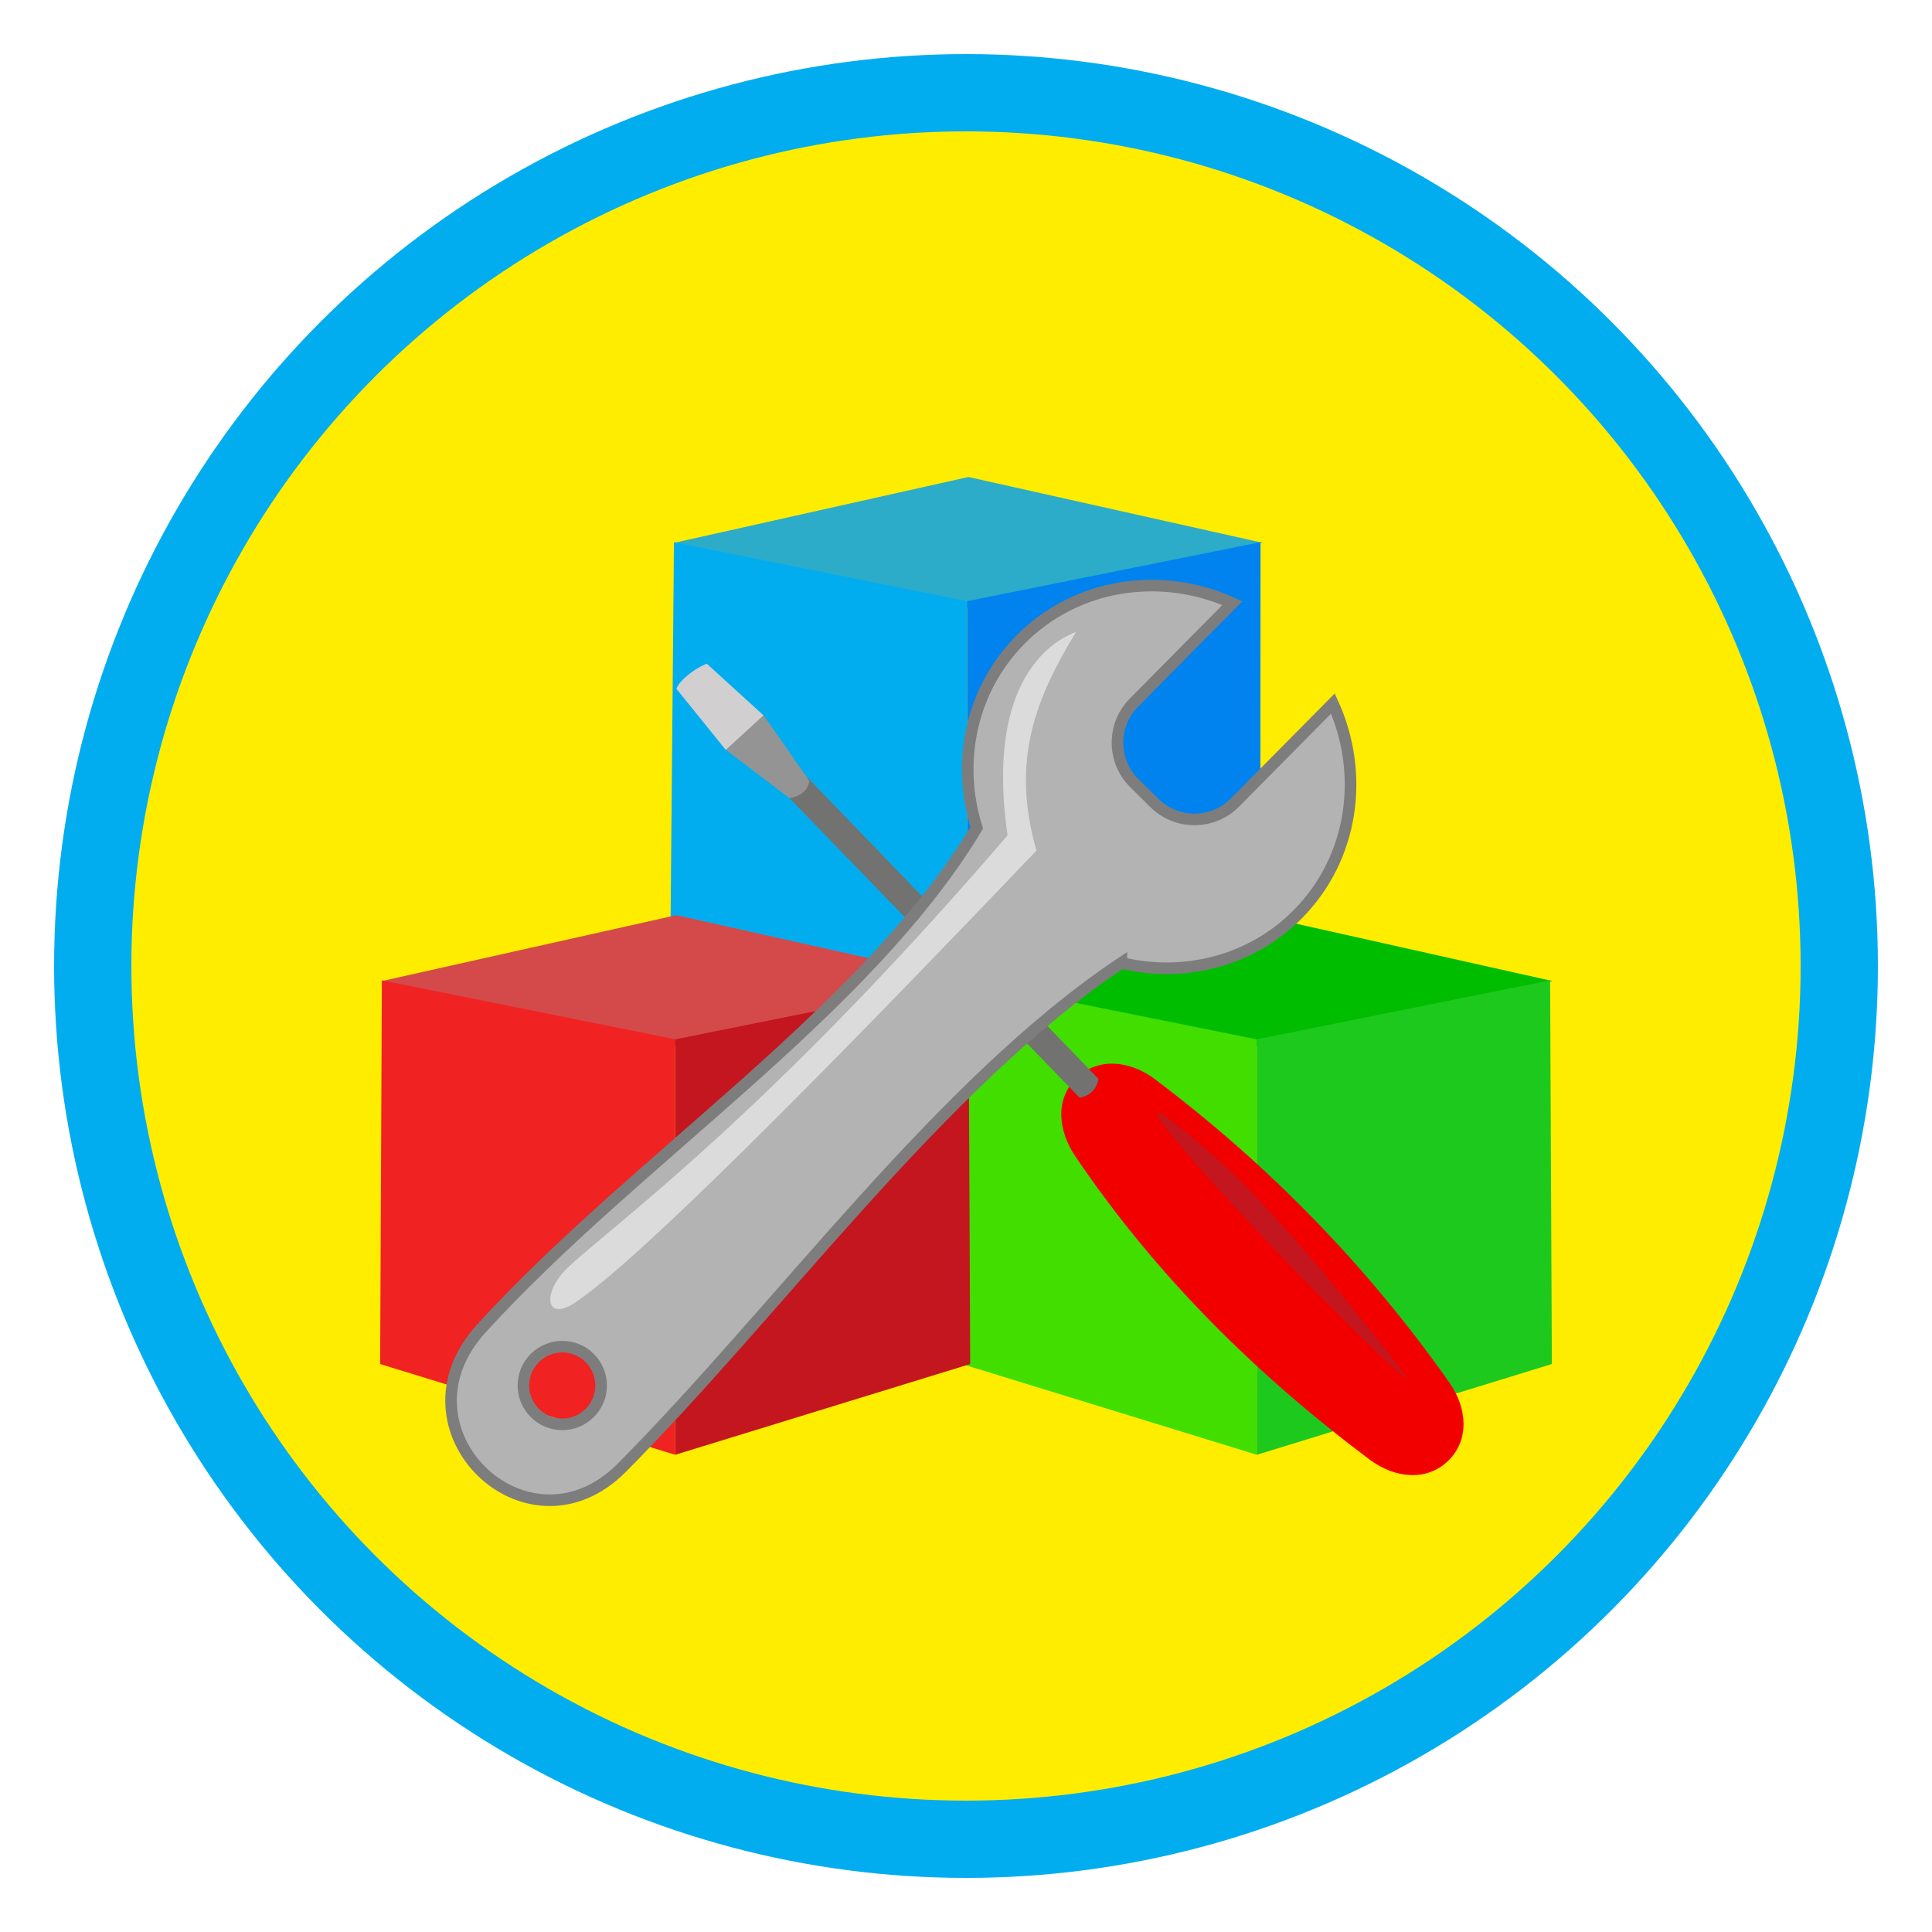 <?xml version="1.0" encoding="UTF-8"?>
<!DOCTYPE svg PUBLIC "-//W3C//DTD SVG 1.1//EN" "http://www.w3.org/Graphics/SVG/1.1/DTD/svg11.dtd">
<!-- Creator: CorelDRAW 2017 -->
<svg xmlns="http://www.w3.org/2000/svg" xml:space="preserve" width="500px" height="500px" version="1.1" style="shape-rendering:geometricPrecision; text-rendering:geometricPrecision; image-rendering:optimizeQuality; fill-rule:evenodd; clip-rule:evenodd"
viewBox="0 0 500 500"
 xmlns:xlink="http://www.w3.org/1999/xlink">
 <defs>
  <style type="text/css">
   <![CDATA[
    .str0 {stroke:#02ADEF;stroke-width:20;stroke-miterlimit:22.926}
    .str1 {stroke:#7D7D7D;stroke-width:3;stroke-miterlimit:22.926}
    .fil11 {fill:#727271}
    .fil3 {fill:#0082EF}
    .fil4 {fill:#00BD00}
    .fil2 {fill:#02ADEF}
    .fil6 {fill:#1EC91E}
    .fil1 {fill:#2CACC9}
    .fil5 {fill:#42DE00}
    .fil12 {fill:#949494}
    .fil14 {fill:#B3B3B3}
    .fil9 {fill:#C4161E}
    .fil13 {fill:#D1CFCF}
    .fil7 {fill:#D44A4A}
    .fil15 {fill:#DBDBDB}
    .fil8 {fill:#F02222}
    .fil10 {fill:#F20000}
    .fil0 {fill:#FFED00}
   ]]>
  </style>
 </defs>
 <g id="Слой_x0020_1">
  <circle class="fil0 str0" cx="250" cy="250" r="226"/>
  <g id="_2769897389792">
   <rect class="fil1" transform="matrix(0.438 -0.098 0.438 0.098 174.415 140.497)" width="174" height="174"/>
   <polygon class="fil2" points="174.42,140.31 250.32,155.58 250.32,263.1 173.47,246.75 "/>
   <polygon class="fil3" points="326.22,140.31 250.32,155.58 250.32,263.1 326.16,246.07 "/>
   <rect class="fil4" transform="matrix(0.438 -0.098 0.438 0.098 249.365 253.896)" width="174" height="174"/>
   <polygon class="fil5" points="249.36,253.71 325.26,268.98 325.26,376.5 248.91,353.01 "/>
   <polygon class="fil6" points="401.17,253.71 325.26,268.98 325.26,376.5 401.62,353.01 "/>
   <rect class="fil7" transform="matrix(0.438 -0.098 0.438 0.098 98.835 253.896)" width="174" height="174"/>
   <polygon class="fil8" points="98.83,253.71 174.74,268.98 174.74,376.5 98.38,353.01 "/>
   <polygon class="fil9" points="250.64,253.71 174.74,268.98 174.74,376.5 251.09,353.01 "/>
  </g>
  <g id="_2769618737136">
   <path class="fil10" d="M278.59 278.98l0 0c5.66,-5.5 13.98,-4.45 20.29,0.3 29.27,22.05 54.78,48.1 76.2,78.5 4.54,6.44 5.36,14.78 -0.3,20.28l0 0c-5.66,5.49 -13.97,4.43 -20.29,-0.3 -29.13,-21.82 -55.11,-47.32 -76.2,-78.5 -4.42,-6.53 -5.36,-14.79 0.3,-20.28z"/>
   <path class="fil9" d="M315.53 300.4c17.7,15.61 51.21,58.68 48.17,56.22 -17.35,-14.1 -98.11,-100.29 -48.17,-56.22z"/>
   <path class="fil11" d="M209.06 201.31l-4.73 5.27 75.08 77.52c2.75,-0.56 4.36,-2.21 4.88,-4.88l-75.23 -77.91z"/>
   <path class="fil12" d="M197.56 185.05l-9.76 8.95 16.53 12.58c2.75,-0.56 4.63,-1.79 5.15,-4.45l-11.92 -17.08z"/>
   <path class="fil13" d="M187.83 194.08l9.76 -8.95 -14.67 -13.36c-2.5,0.86 -7.08,4.13 -7.86,6.5l12.77 15.81z"/>
  </g>
  <path class="fil14 str1" d="M290.21 249.19c16.12,3.87 33.5,-0.31 45.67,-12.61 14.41,-14.56 17.35,-36.31 9.08,-54.51l-25.38 25.65c-5.69,5.75 -15.05,5.8 -20.8,0.11l-5.23 -5.17c-5.75,-5.69 -5.8,-15.05 -0.11,-20.8l25.5 -25.77c-18.38,-8.33 -40.33,-5.22 -54.85,9.46 -12.91,13.04 -16.61,31.83 -11.31,48.69 -28.77,47.86 -88.54,85.97 -128.24,129.6 -23.74,26.09 11.98,60.58 36.39,36 40.91,-41.17 82.42,-99.36 129.28,-130.65zm-137.62 102.23c3.94,3.91 3.98,10.27 0.07,14.22 -3.9,3.94 -10.27,3.98 -14.21,0.07 -3.95,-3.9 -3.98,-10.27 -0.08,-14.21 3.91,-3.95 10.27,-3.98 14.22,-0.08z"/>
  <path class="fil15" d="M278.5 163.5c-10.42,17.18 -16.98,33.22 -10.27,56.63 -56.7,59.39 -102.52,105.53 -119.23,116.87 -7.99,5.42 -8.76,-2.6 -2,-9 11.5,-10.89 51.59,-39.42 113.76,-111.81 -6.76,-46.69 17.98,-52.38 17.74,-52.69z"/>
 </g>
</svg>
